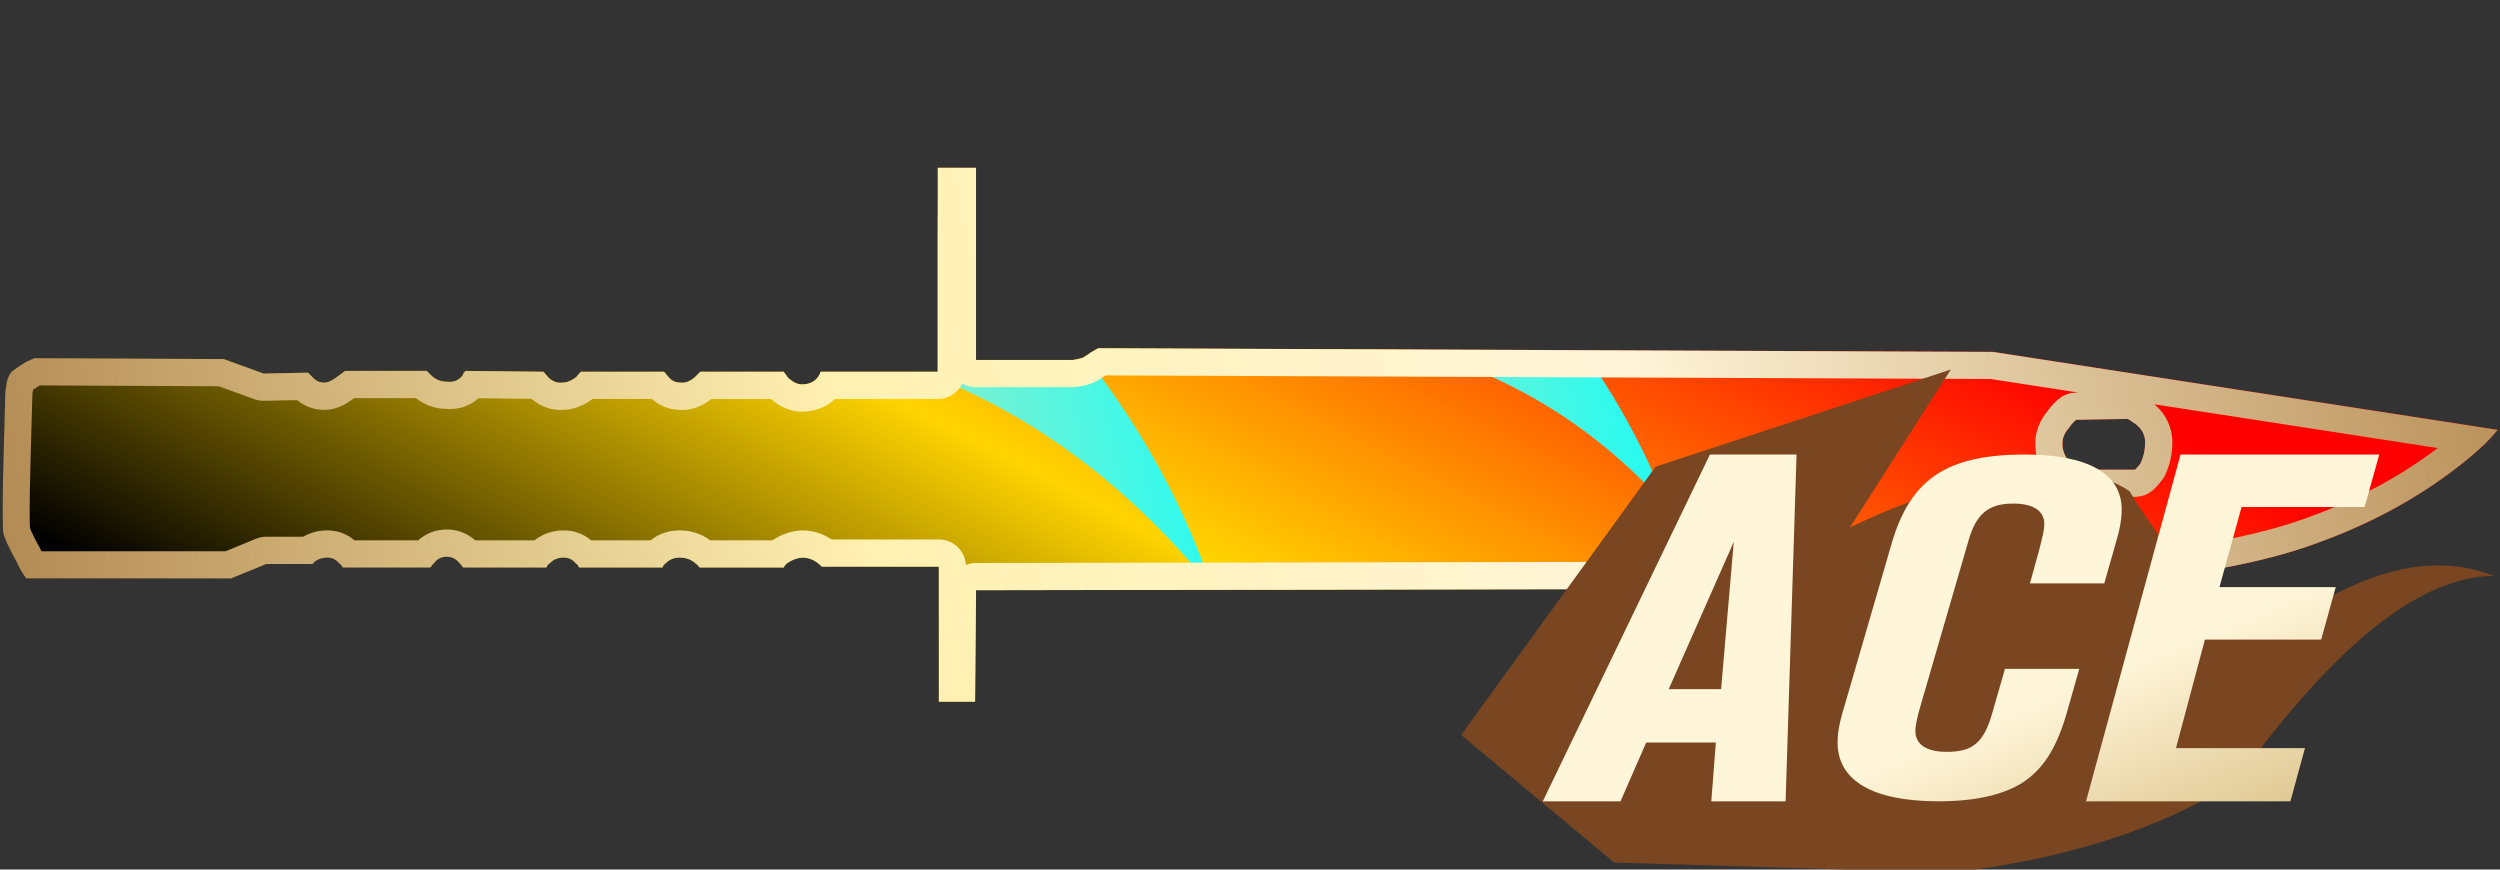 <?xml version="1.0" encoding="utf-8"?>
<!-- Generator: Adobe Illustrator 16.0.0, SVG Export Plug-In . SVG Version: 6.00 Build 0)  -->
<!DOCTYPE svg PUBLIC "-//W3C//DTD SVG 1.1//EN" "http://www.w3.org/Graphics/SVG/1.1/DTD/svg11.dtd">
<svg version="1.1" id="图层_1" xmlns="http://www.w3.org/2000/svg" xmlns:xlink="http://www.w3.org/1999/xlink" x="0px" y="0px"
	 width="92px" height="32px" viewBox="0 0 92 32" enable-background="new 0 0 92 32" xml:space="preserve">
<rect x="0" y="0" width="92" height="32" fill="#333333" stroke="none"/>
<rect fill="none" width="92" height="32"/>
<g>
	<g>
		<g>
			<g>
				<g>
					
						<linearGradient id="SVGID_1_" gradientUnits="userSpaceOnUse" x1="-859.241" y1="29.44" x2="-857.75" y2="28.831" gradientTransform="matrix(91.817 0 0 19.646 78856.609 -556.148)">
						<stop  offset="0.271" style="stop-color:#000000"/>
						<stop  offset="0.527" style="stop-color:#FFD400"/>
						<stop  offset="0.803" style="stop-color:#FF0000"/>
					</linearGradient>
					<path fill="url(#SVGID_1_)" d="M78.404,15.481l-0.1-0.065l-1.901,0.033c-0.089,0.067-0.178,0.168-0.267,0.299
						c-0.178,0.203-0.256,0.412-0.234,0.635c0,0.223,0.102,0.445,0.303,0.668c0.088,0.088,0.178,0.168,0.266,0.232h2.102
						c0.067-0.064,0.135-0.145,0.2-0.232c0.113-0.244,0.169-0.502,0.169-0.768c0-0.267-0.111-0.488-0.336-0.666
						C78.539,15.572,78.471,15.525,78.404,15.481z M90.312,17.283c-1.49,1.135-3.202,2.047-5.138,2.734
						c-1.891,0.688-4.447,1.168-7.672,1.436c-1,0.088-2,0.156-3,0.199l-38.586,0.066l-0.035,4.105h-1.334v-4.971h-4.305
						c-0.043-0.045-0.109-0.102-0.197-0.168c-0.156-0.109-0.334-0.166-0.533-0.166c-0.201,0.021-0.379,0.09-0.535,0.199
						c-0.064,0.047-0.111,0.1-0.135,0.166h-3.1c-0.046-0.066-0.102-0.119-0.166-0.166c-0.158-0.135-0.348-0.199-0.568-0.199
						c-0.2,0-0.366,0.064-0.502,0.199c-0.065,0.047-0.108,0.1-0.131,0.166h-3.07c-0.021-0.066-0.064-0.119-0.133-0.166
						c-0.111-0.135-0.256-0.199-0.432-0.199c-0.201,0-0.369,0.064-0.502,0.199c-0.066,0.047-0.111,0.1-0.134,0.166h-3.067
						c-0.045-0.066-0.102-0.133-0.166-0.199c-0.113-0.131-0.259-0.199-0.436-0.199c-0.178,0-0.322,0.068-0.436,0.199
						c-0.064,0.066-0.121,0.133-0.166,0.199h-3.233c-0.021-0.066-0.065-0.119-0.134-0.166c-0.111-0.135-0.256-0.199-0.432-0.199
						c-0.158,0-0.303,0.043-0.436,0.133c-0.046,0.047-0.079,0.078-0.102,0.102H9.799l-1.303,0.533H0.961
						c-0.135-0.178-0.258-0.391-0.367-0.635c-0.268-0.486-0.422-0.82-0.469-1c-0.045-0.197-0.045-1.123,0-2.768l0.067-2.401
						c0-0.065,0.011-0.157,0.033-0.269c0.021-0.223,0.088-0.398,0.201-0.533c0.132-0.109,0.311-0.232,0.532-0.364l0.301-0.137
						l6.97,0.034l1.47,0.533l1.635-0.033l0.197,0.199c0.112,0.112,0.244,0.168,0.401,0.168c0.132,0,0.301-0.078,0.5-0.234
						l0.267-0.198h3.004l0.197,0.198c0.156,0.136,0.348,0.201,0.566,0.201c0.201,0.021,0.369-0.035,0.502-0.168
						c0.045-0.043,0.076-0.1,0.099-0.166l0.068-0.065l2.866,0.032l0.168,0.199c0.156,0.154,0.332,0.226,0.533,0.201
						c0.155,0,0.321-0.068,0.5-0.201l0.168-0.199h3.066l0.167,0.199c0.112,0.133,0.256,0.201,0.435,0.201
						c0.18,0.023,0.354-0.047,0.535-0.201l0.198-0.199h3.067l0.168,0.232c0.178,0.156,0.344,0.234,0.5,0.234
						c0.244,0,0.435-0.078,0.566-0.234c0.043-0.045,0.077-0.099,0.102-0.166l0.031-0.066h4.304V6.176h1.401v7.07h3.567
						c0.153-0.021,0.289-0.053,0.399-0.099c0.156-0.112,0.332-0.224,0.535-0.333l32.918,0.133l18.576,2.868
						C91.578,16.24,91.045,16.729,90.312,17.283z"/>
				</g>
			</g>
		</g>
	</g>
</g>
<linearGradient id="SVGID_2_" gradientUnits="userSpaceOnUse" x1="12.046" y1="19.102" x2="53.433" y2="15.482" gradientTransform="matrix(0.995 -0.104 0.104 0.995 -6.712 3.303)">
	<stop  offset="0.35" style="stop-color:#FFE3A0"/>
	<stop  offset="1" style="stop-color:#00FFFF"/>
</linearGradient>
<path fill="url(#SVGID_2_)" d="M44.578,21.614c0,0-1.179-4.122-4.625-8.477c-0.022,0.016-0.053,0.03-0.074,0.046
	c-0.11,0.046-0.246,0.078-0.399,0.1h-3.567V9.02C35.467,8.654,35,8.297,34.511,7.95v5.768h-0.497
	C37.594,15.096,41.27,17.522,44.578,21.614z"/>
<linearGradient id="SVGID_3_" gradientUnits="userSpaceOnUse" x1="39.773" y1="19.154" x2="70.793" y2="16.441" gradientTransform="matrix(0.992 -0.127 0.127 0.992 -8.099 6.839)">
	<stop  offset="0.178" style="stop-color:#FFE3A0"/>
	<stop  offset="1" style="stop-color:#00FFFF"/>
</linearGradient>
<path fill="url(#SVGID_3_)" d="M61.336,18.642c0,0-0.895-2.667-3.072-5.719l-5.963-0.024C55.372,13.805,58.57,15.526,61.336,18.642z
	"/>
<g>
	<g>
		<g>
			<g>
				<g>
					<g>
						<linearGradient id="SVGID_4_" gradientUnits="userSpaceOnUse" x1="89.955" y1="6.685" x2="1.405" y2="25.632">
							<stop  offset="0" style="stop-color:#BB925B"/>
							<stop  offset="0.343" style="stop-color:#FFF6DA"/>
							<stop  offset="0.657" style="stop-color:#FFF1B1"/>
							<stop  offset="1" style="stop-color:#B38B54"/>
						</linearGradient>
						<path fill="url(#SVGID_4_)" d="M40.679,13.815l32.574,0.132l3.241,0.5l-0.108,0.002c-0.215,0.004-0.422,0.076-0.592,0.207
							c-0.163,0.125-0.311,0.283-0.451,0.481c-0.397,0.48-0.463,0.958-0.439,1.293c0.012,0.458,0.2,0.893,0.56,1.29
							c0.012,0.013,0.023,0.025,0.035,0.037c0.129,0.13,0.258,0.241,0.381,0.332c0.172,0.126,0.379,0.193,0.592,0.193h2.102
							c0.258,0,0.505-0.1,0.691-0.277c0.104-0.1,0.206-0.217,0.311-0.357c0.041-0.056,0.076-0.114,0.105-0.177
							c0.174-0.374,0.262-0.774,0.262-1.188c0-0.547-0.234-1.044-0.66-1.405l10.424,1.61c-1.402,1.068-3.04,1.938-4.873,2.59
							c-1.806,0.656-4.3,1.12-7.418,1.379c-1.038,0.091-2.005,0.155-2.914,0.195l-38.586,0.066c-0.13,0-0.255,0.025-0.369,0.071
							c-0.033-0.522-0.467-0.937-0.998-0.937H30.6c-0.32-0.219-0.695-0.334-1.088-0.334c-0.035,0-0.071,0.002-0.106,0.006
							c-0.352,0.037-0.677,0.155-0.98,0.359h-2.291c-0.32-0.239-0.707-0.365-1.126-0.365c-0.402,0-0.768,0.126-1.067,0.365h-2.191
							c-0.278-0.237-0.628-0.365-1.009-0.365c-0.405,0-0.771,0.126-1.068,0.365h-2.188c-0.287-0.258-0.652-0.398-1.048-0.398
							s-0.761,0.141-1.048,0.398h-2.344c-0.278-0.237-0.628-0.365-1.009-0.365c-0.317,0-0.614,0.079-0.884,0.234H9.799
							c-0.13,0-0.259,0.025-0.379,0.074L8.3,20.287H1.526c-0.007-0.015-0.014-0.029-0.021-0.044
							c-0.011-0.024-0.022-0.049-0.036-0.073c-0.249-0.452-0.338-0.663-0.365-0.737c-0.012-0.15-0.03-0.685,0.021-2.52l0.067-2.414
							c0.001-0.024,0.007-0.053,0.014-0.087c0.003-0.018,0.008-0.047,0.013-0.075c0.054-0.037,0.122-0.081,0.205-0.131l0.051-0.023
							l6.577,0.031l1.307,0.475c0.109,0.039,0.225,0.06,0.341,0.06c0.007,0,0.014,0,0.021,0l1.216-0.025
							c0.281,0.236,0.623,0.359,0.997,0.359c0.368,0,0.733-0.146,1.095-0.431l0.002-0.001h2.272
							c0.313,0.251,0.695,0.388,1.114,0.397c0.045,0.004,0.089,0.006,0.132,0.006c0.407,0,0.775-0.142,1.058-0.398l1.953,0.021
							c0.387,0.337,0.789,0.41,1.066,0.41c0.047,0,0.095-0.002,0.143-0.006c0.35-0.015,0.697-0.148,1.032-0.397
							c0.001-0.001,0.001-0.001,0.002-0.002h2.188c0.271,0.246,0.613,0.385,0.986,0.399c0.044,0.004,0.087,0.006,0.13,0.006
							c0.377,0,0.736-0.137,1.068-0.405h2.191c0.359,0.31,0.743,0.467,1.142,0.467c0.477,0,0.902-0.164,1.216-0.467h3.787
							c0.397,0,0.741-0.232,0.902-0.568c0.147,0.084,0.317,0.133,0.499,0.133h3.567c0.042,0,0.085-0.003,0.126-0.008
							c0.24-0.031,0.459-0.086,0.65-0.164c0.074-0.03,0.145-0.069,0.21-0.116C40.534,13.909,40.604,13.861,40.679,13.815
							 M35.912,6.176h-1.401v7.506h-4.304l-0.031,0.066c-0.024,0.068-0.059,0.121-0.102,0.166c-0.132,0.156-0.322,0.234-0.566,0.234
							c-0.156,0-0.322-0.078-0.5-0.234l-0.168-0.232h-3.067l-0.198,0.199c-0.158,0.135-0.312,0.206-0.468,0.206
							c-0.022,0-0.045-0.002-0.067-0.005c-0.179,0-0.322-0.068-0.435-0.201l-0.167-0.199h-3.066l-0.168,0.199
							c-0.179,0.133-0.345,0.201-0.5,0.201c-0.026,0.003-0.053,0.005-0.078,0.005c-0.169,0-0.319-0.072-0.455-0.206l-0.168-0.199
							l-2.866-0.031l-0.068,0.064c-0.022,0.066-0.054,0.123-0.099,0.166c-0.114,0.114-0.255,0.173-0.421,0.173
							c-0.026,0-0.054-0.002-0.081-0.005c-0.219,0-0.41-0.064-0.566-0.201l-0.197-0.197h-3.004l-0.267,0.197
							c-0.199,0.156-0.368,0.234-0.5,0.234c-0.157,0-0.289-0.055-0.401-0.168l-0.197-0.199l-1.635,0.033l-1.47-0.533l-6.97-0.033
							l-0.301,0.137c-0.222,0.131-0.4,0.254-0.532,0.363c-0.113,0.135-0.181,0.311-0.201,0.533c-0.022,0.111-0.033,0.203-0.033,0.27
							l-0.067,2.4c-0.045,1.645-0.045,2.57,0,2.768c0.047,0.18,0.201,0.514,0.469,1c0.109,0.244,0.232,0.457,0.367,0.635h7.535
							l1.303-0.533h1.699c0.022-0.023,0.056-0.055,0.102-0.102c0.133-0.09,0.277-0.133,0.436-0.133c0.176,0,0.32,0.064,0.432,0.199
							c0.068,0.047,0.113,0.1,0.134,0.166h3.233c0.045-0.066,0.102-0.133,0.166-0.199c0.113-0.131,0.258-0.199,0.436-0.199
							c0.177,0,0.322,0.068,0.436,0.199c0.064,0.066,0.121,0.133,0.166,0.199h3.067c0.022-0.066,0.067-0.119,0.134-0.166
							c0.133-0.135,0.301-0.199,0.502-0.199c0.176,0,0.32,0.064,0.432,0.199c0.068,0.047,0.111,0.1,0.133,0.166h3.07
							c0.022-0.066,0.065-0.119,0.131-0.166c0.136-0.135,0.302-0.199,0.502-0.199c0.221,0,0.41,0.064,0.568,0.199
							c0.064,0.047,0.12,0.1,0.166,0.166h3.1c0.023-0.066,0.07-0.119,0.135-0.166c0.156-0.109,0.334-0.178,0.535-0.199
							c0.199,0,0.377,0.057,0.533,0.166c0.088,0.066,0.154,0.123,0.197,0.168h4.305v4.971h1.334l0.035-4.105l38.586-0.066
							c1-0.043,2-0.111,3-0.199c3.225-0.268,5.781-0.748,7.672-1.436c1.936-0.688,3.647-1.6,5.138-2.734
							c0.733-0.555,1.267-1.043,1.597-1.467l-18.576-2.869l-32.918-0.133c-0.203,0.109-0.379,0.221-0.535,0.334
							c-0.11,0.045-0.246,0.078-0.399,0.098h-3.567V6.176L35.912,6.176z M76.471,17.283c-0.088-0.064-0.178-0.145-0.266-0.232
							c-0.201-0.223-0.303-0.445-0.303-0.668c-0.021-0.223,0.057-0.432,0.234-0.635c0.089-0.131,0.178-0.23,0.267-0.299l1.901-0.033
							l0.1,0.066c0.066,0.043,0.135,0.09,0.201,0.135c0.225,0.178,0.336,0.4,0.336,0.666s-0.056,0.523-0.169,0.768
							c-0.065,0.088-0.133,0.168-0.2,0.232H76.471L76.471,17.283z"/>
					</g>
				</g>
			</g>
		</g>
	</g>
</g>
<rect fill="none" width="92" height="32"/>
<g>
	<g>
		<g>
			<path fill="#7A4621" d="M53.771,27.047l5.631,4.694l12.388,0.375c4.255-0.501,7.758-1.626,10.511-3.378
				c3.629-5.028,6.785-7.543,9.471-7.543c-1.822-0.728-3.91-0.43-6.26,0.895s-4.732-0.018-7.152-4.023
				c-2.252-1.502-6.666-0.412-10.282,1.343l3.714-5.813l-10.866,3.576L53.771,27.047z"/>
		</g>
	</g>
</g>
<g>
	
		<linearGradient id="SVGID_5_" gradientUnits="userSpaceOnUse" x1="-842.632" y1="44.095" x2="-841.631" y2="45.097" gradientTransform="matrix(30.782 0 0 12.763 25996.021 -545.598)">
		<stop  offset="0.607" style="stop-color:#FFF6DA"/>
		<stop  offset="1" style="stop-color:#D6BB7E"/>
	</linearGradient>
	<path fill="url(#SVGID_5_)" d="M66.113,16.727h-3.188l-6.151,12.763h2.86l0.946-2.164h2.563l-0.168,2.164h2.735L66.113,16.727z
		 M63.803,19.939l-0.466,5.42h-1.928L63.803,19.939z M78.078,18.755c0-1.325-1.239-2.028-3.57-2.028c-2.889,0-4.211,0.92-4.9,3.289
		l-1.726,5.947c-0.216,0.699-0.258,1.045-0.258,1.367c0,1.402,1.302,2.158,3.717,2.158c1.329,0,2.373-0.229,3.104-0.697
		c0.785-0.521,1.279-1.326,1.662-2.729l0.41-1.448h-2.734l-0.452,1.571c-0.319,1.145-0.724,1.483-1.69,1.483
		c-0.746,0-1.156-0.271-1.156-0.769c0-0.151,0.05-0.41,0.134-0.732l1.837-6.323c0.277-0.938,0.73-1.313,1.628-1.313
		c0.746,0,1.147,0.271,1.147,0.752c0,0.205-0.063,0.463-0.188,0.955l-0.341,1.231h2.735l0.424-1.489
		C78.016,19.471,78.078,19.078,78.078,18.755z M87.557,16.727h-7.313l-3.479,12.763h7.522l0.536-1.959h-4.747l1.065-3.994h4.279
		l0.535-1.931h-4.279l0.814-2.949h4.529L87.557,16.727z"/>
</g>
</svg>
